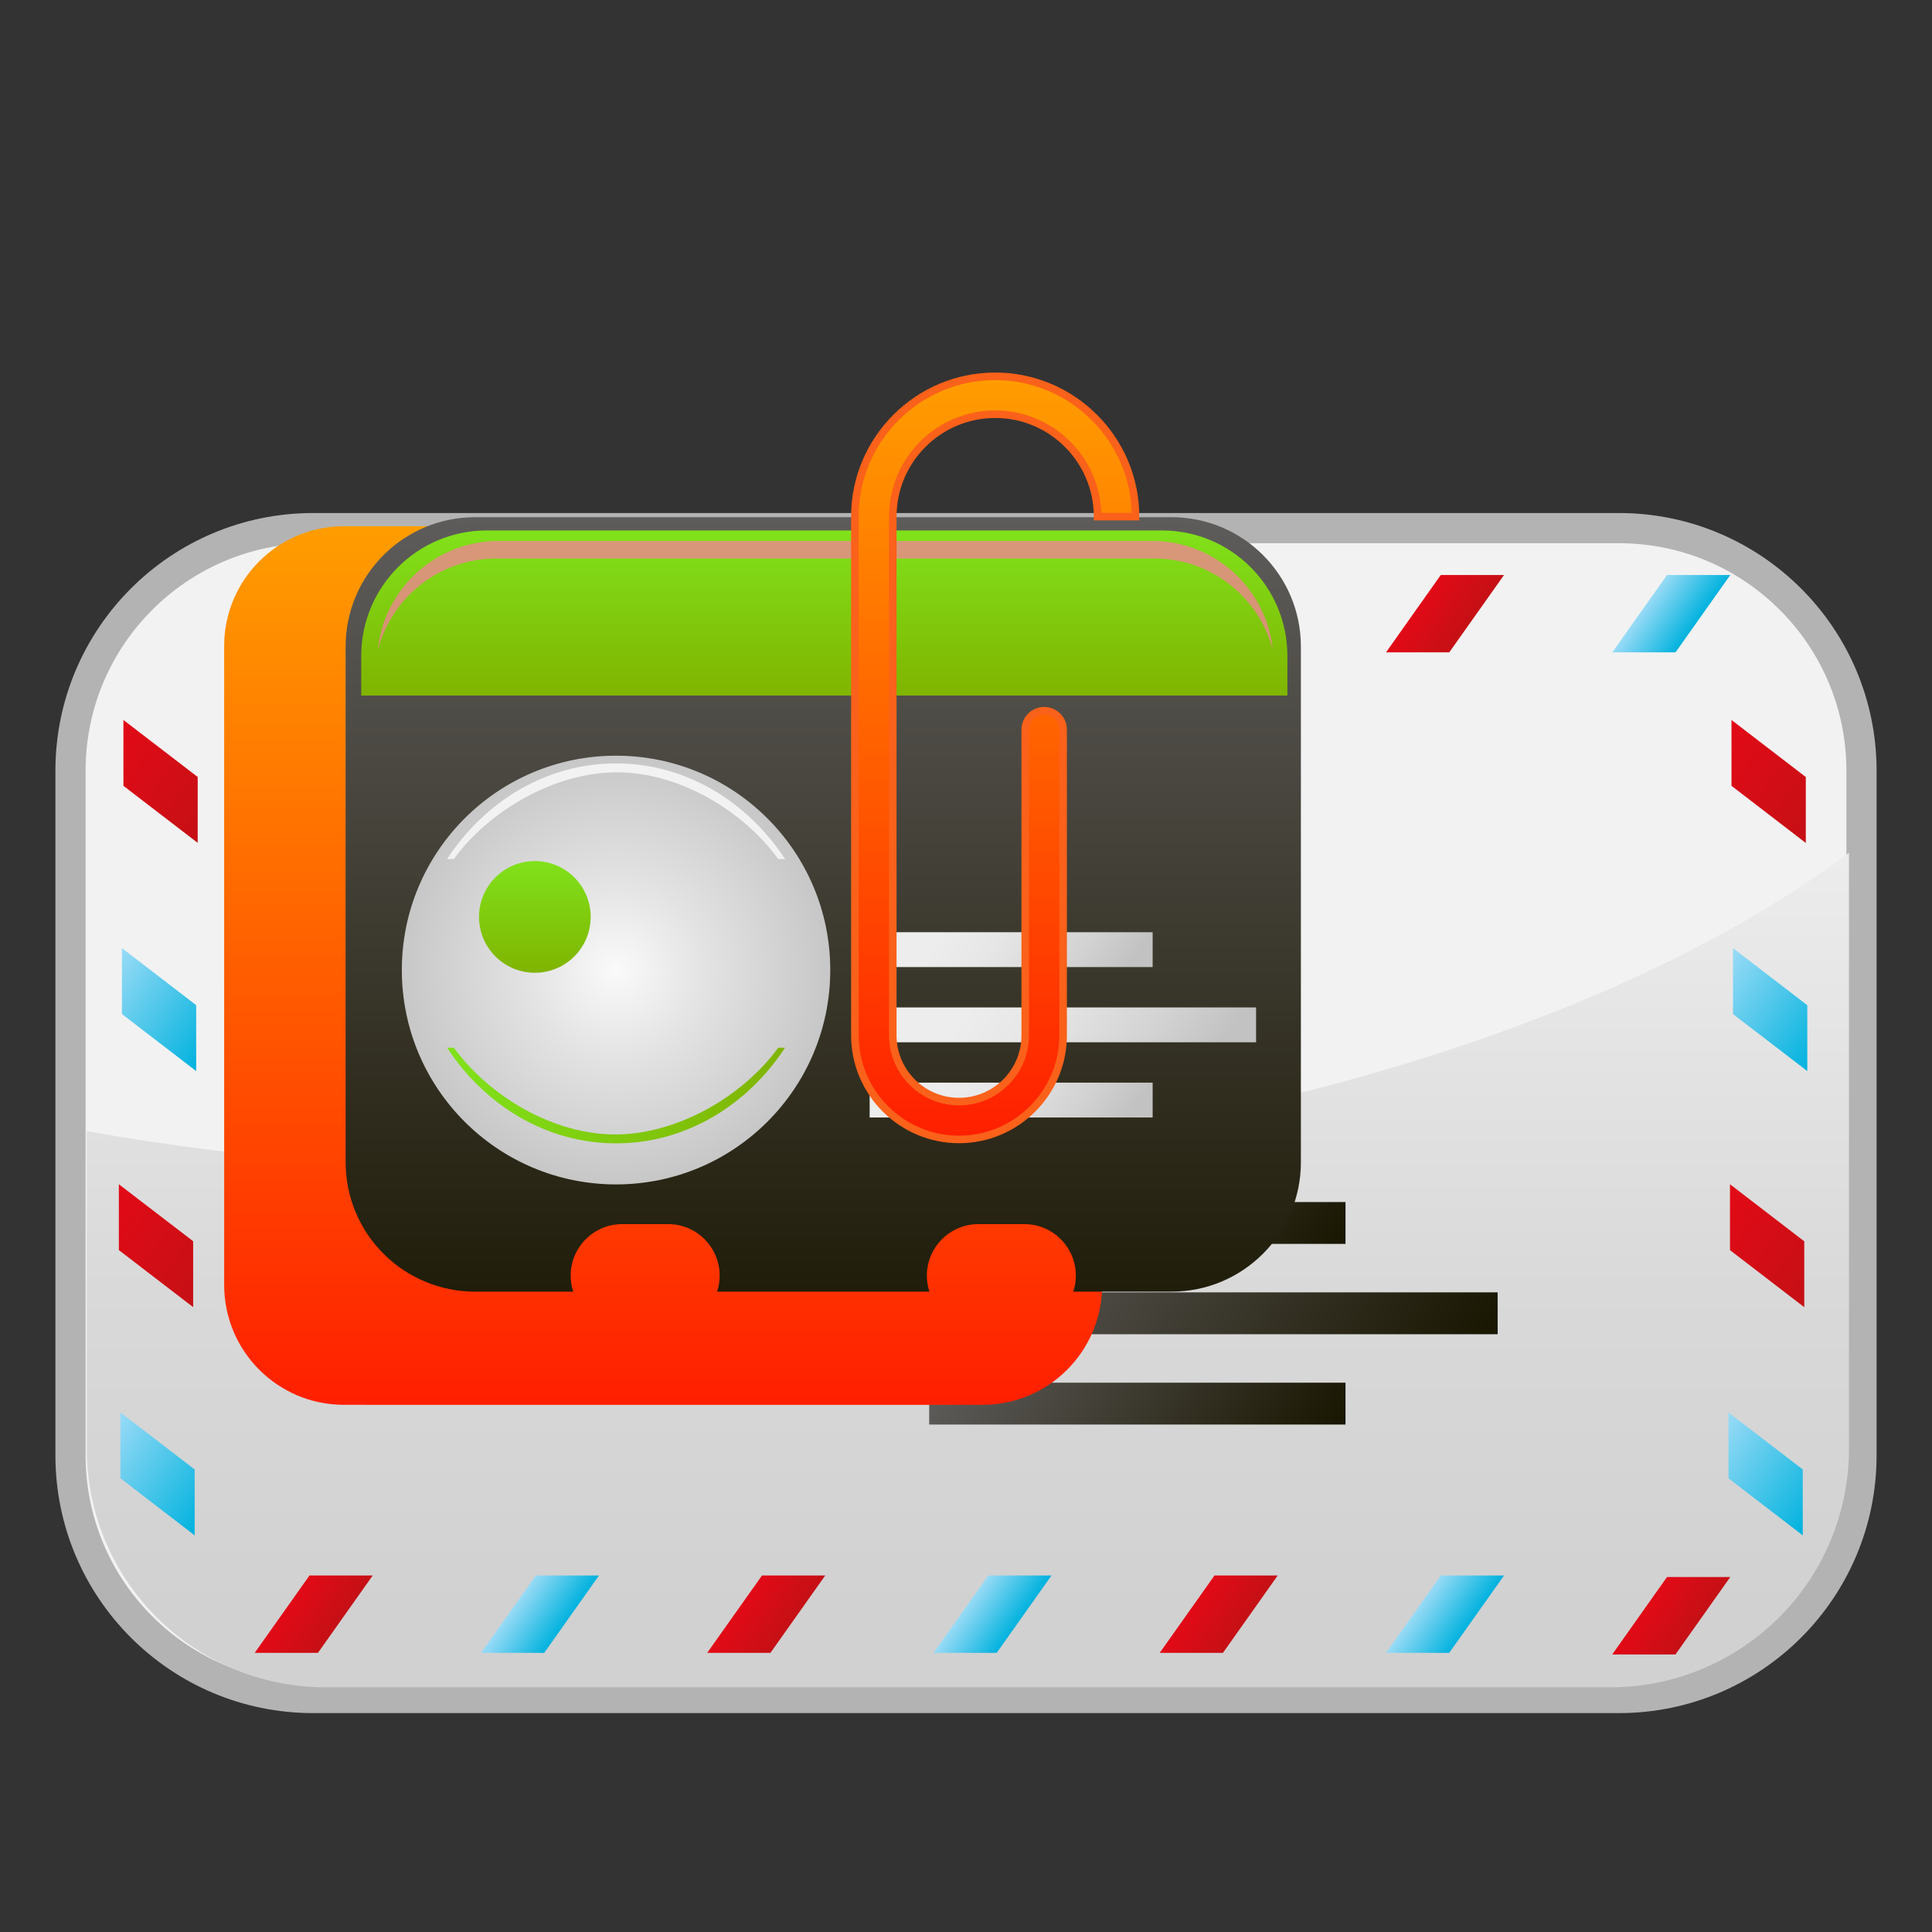 <?xml version="1.0" encoding="utf-8"?>
<!-- Generator: Adobe Illustrator 13.0.0, SVG Export Plug-In . SVG Version: 6.00 Build 14948)  -->
<!DOCTYPE svg PUBLIC "-//W3C//DTD SVG 1.1//EN" "http://www.w3.org/Graphics/SVG/1.1/DTD/svg11.dtd">
<svg version="1.1" id="Layer_1" xmlns="http://www.w3.org/2000/svg" xmlns:xlink="http://www.w3.org/1999/xlink" x="0px" y="0px"
	 width="128px" height="128px" viewBox="0 0 128 128" enable-background="new 0 0 128 128" xml:space="preserve">
<rect x="0" y="0" width="128" height="128" fill="#333333" stroke="none"/>
<g>
	<g>
		<path fill="#F2F2F2" stroke="#B3B3B3" stroke-width="2" d="M107.253,34.989H20.75c-8.881,0-16.079,7.197-16.079,16.074v45.357
			c0,8.882,7.198,16.078,16.079,16.078h86.503c8.878,0,16.076-7.196,16.076-16.078V51.063
			C123.329,42.187,116.131,34.989,107.253,34.989z"/>
		<linearGradient id="SVGID_1_" gradientUnits="userSpaceOnUse" x1="64.124" y1="112.631" x2="64.124" y2="49.403">
			<stop  offset="0.093" style="stop-color:#D1D1D1"/>
			<stop  offset="0.431" style="stop-color:#D9D9D9"/>
			<stop  offset="0.952" style="stop-color:#EFEFEF"/>
			<stop  offset="0.973" style="stop-color:#F0F0F0"/>
		</linearGradient>
		<path fill="url(#SVGID_1_)" d="M39.938,77.823c-12.036,0-23.555-1.019-34.189-2.874v21.018c0,8.738,7.08,15.82,15.818,15.82
			h85.114c8.735,0,15.818-7.082,15.818-15.82V56.5C105.368,69.299,74.802,77.823,39.938,77.823z"/>
		<g>
			<g>
				
					<linearGradient id="SVGID_2_" gradientUnits="userSpaceOnUse" x1="-327.364" y1="913.92" x2="-347.175" y2="900.048" gradientTransform="matrix(1 0 0 1 412.62 -813.991)">
					<stop  offset="0" style="stop-color:#181500"/>
					<stop  offset="1" style="stop-color:#5F5D5C"/>
				</linearGradient>
				<polygon fill="url(#SVGID_2_)" points="61.561,91.607 89.143,91.607 89.143,94.38 61.561,94.38 				"/>
			</g>
			<g>
				
					<linearGradient id="SVGID_3_" gradientUnits="userSpaceOnUse" x1="-318.94" y1="910.305" x2="-345.515" y2="891.697" gradientTransform="matrix(1 0 0 1 412.62 -813.991)">
					<stop  offset="0" style="stop-color:#181500"/>
					<stop  offset="1" style="stop-color:#5F5D5C"/>
				</linearGradient>
				<polygon fill="url(#SVGID_3_)" points="61.561,85.622 99.223,85.622 99.223,88.396 61.561,88.396 				"/>
				
					<linearGradient id="SVGID_4_" gradientUnits="userSpaceOnUse" x1="-327.363" y1="901.952" x2="-347.174" y2="888.081" gradientTransform="matrix(1 0 0 1 412.62 -813.991)">
					<stop  offset="0" style="stop-color:#181500"/>
					<stop  offset="1" style="stop-color:#5F5D5C"/>
				</linearGradient>
				<polygon fill="url(#SVGID_4_)" points="61.561,79.639 89.143,79.639 89.143,82.411 61.561,82.411 				"/>
			</g>
		</g>
		<g>
			<g>
				
					<linearGradient id="SVGID_5_" gradientUnits="userSpaceOnUse" x1="-390.416" y1="921.928" x2="-393.255" y2="919.94" gradientTransform="matrix(1 0 0 1 412.62 -813.991)">
					<stop  offset="0" style="stop-color:#C51015"/>
					<stop  offset="1" style="stop-color:#E20A16"/>
				</linearGradient>
				<polygon fill="url(#SVGID_5_)" points="21.066,109.505 16.876,109.505 20.504,104.38 24.693,104.38 				"/>
				
					<linearGradient id="SVGID_6_" gradientUnits="userSpaceOnUse" x1="-375.426" y1="921.928" x2="-378.264" y2="919.94" gradientTransform="matrix(1 0 0 1 412.62 -813.991)">
					<stop  offset="0" style="stop-color:#00B2DE"/>
					<stop  offset="1" style="stop-color:#99DBF6"/>
				</linearGradient>
				<polygon fill="url(#SVGID_6_)" points="36.057,109.505 31.865,109.505 35.494,104.38 39.684,104.38 				"/>
				
					<linearGradient id="SVGID_7_" gradientUnits="userSpaceOnUse" x1="-360.437" y1="921.929" x2="-363.276" y2="919.94" gradientTransform="matrix(1 0 0 1 412.62 -813.991)">
					<stop  offset="0" style="stop-color:#C51015"/>
					<stop  offset="1" style="stop-color:#E20A16"/>
				</linearGradient>
				<polygon fill="url(#SVGID_7_)" points="51.045,109.505 46.854,109.505 50.484,104.38 54.674,104.38 				"/>
				
					<linearGradient id="SVGID_8_" gradientUnits="userSpaceOnUse" x1="-345.446" y1="921.928" x2="-348.284" y2="919.941" gradientTransform="matrix(1 0 0 1 412.62 -813.991)">
					<stop  offset="0" style="stop-color:#00B2DE"/>
					<stop  offset="1" style="stop-color:#99DBF6"/>
				</linearGradient>
				<polygon fill="url(#SVGID_8_)" points="66.035,109.505 61.846,109.505 65.475,104.38 69.664,104.38 				"/>
				
					<linearGradient id="SVGID_9_" gradientUnits="userSpaceOnUse" x1="-330.457" y1="921.928" x2="-333.295" y2="919.941" gradientTransform="matrix(1 0 0 1 412.62 -813.991)">
					<stop  offset="0" style="stop-color:#C51015"/>
					<stop  offset="1" style="stop-color:#E20A16"/>
				</linearGradient>
				<polygon fill="url(#SVGID_9_)" points="81.025,109.505 76.835,109.505 80.463,104.38 84.652,104.38 				"/>
				
					<linearGradient id="SVGID_10_" gradientUnits="userSpaceOnUse" x1="-315.466" y1="921.928" x2="-318.305" y2="919.94" gradientTransform="matrix(1 0 0 1 412.62 -813.991)">
					<stop  offset="0" style="stop-color:#00B2DE"/>
					<stop  offset="1" style="stop-color:#99DBF6"/>
				</linearGradient>
				<polygon fill="url(#SVGID_10_)" points="96.016,109.505 91.824,109.505 95.454,104.38 99.645,104.38 				"/>
				
					<linearGradient id="SVGID_11_" gradientUnits="userSpaceOnUse" x1="-300.476" y1="922.032" x2="-303.313" y2="920.045" gradientTransform="matrix(1 0 0 1 412.62 -813.991)">
					<stop  offset="0" style="stop-color:#C51015"/>
					<stop  offset="1" style="stop-color:#E20A16"/>
				</linearGradient>
				<polygon fill="url(#SVGID_11_)" points="111.005,109.611 106.814,109.611 110.443,104.482 114.635,104.482 				"/>
			</g>
			<g>
				
					<linearGradient id="SVGID_12_" gradientUnits="userSpaceOnUse" x1="-300.475" y1="855.643" x2="-303.313" y2="853.655" gradientTransform="matrix(1 0 0 1 412.62 -813.991)">
					<stop  offset="0" style="stop-color:#00B2DE"/>
					<stop  offset="1" style="stop-color:#99DBF6"/>
				</linearGradient>
				<polygon fill="url(#SVGID_12_)" points="110.443,38.095 114.635,38.095 111.007,43.22 106.816,43.22 				"/>
				
					<linearGradient id="SVGID_13_" gradientUnits="userSpaceOnUse" x1="-315.464" y1="855.643" x2="-318.303" y2="853.655" gradientTransform="matrix(1 0 0 1 412.62 -813.991)">
					<stop  offset="0" style="stop-color:#C51015"/>
					<stop  offset="1" style="stop-color:#E20A16"/>
				</linearGradient>
				<polygon fill="url(#SVGID_13_)" points="95.454,38.095 99.646,38.095 96.018,43.22 91.827,43.22 				"/>
				
					<linearGradient id="SVGID_14_" gradientUnits="userSpaceOnUse" x1="-330.454" y1="855.643" x2="-333.292" y2="853.655" gradientTransform="matrix(1 0 0 1 412.62 -813.991)">
					<stop  offset="0" style="stop-color:#00B2DE"/>
					<stop  offset="1" style="stop-color:#99DBF6"/>
				</linearGradient>
				<polygon fill="url(#SVGID_14_)" points="80.466,38.095 84.656,38.095 81.025,43.22 76.837,43.22 				"/>
				
					<linearGradient id="SVGID_15_" gradientUnits="userSpaceOnUse" x1="-345.444" y1="855.643" x2="-348.283" y2="853.655" gradientTransform="matrix(1 0 0 1 412.62 -813.991)">
					<stop  offset="0" style="stop-color:#C51015"/>
					<stop  offset="1" style="stop-color:#E20A16"/>
				</linearGradient>
				<polygon fill="url(#SVGID_15_)" points="65.477,38.095 69.666,38.095 66.037,43.22 61.848,43.22 				"/>
				
					<linearGradient id="SVGID_16_" gradientUnits="userSpaceOnUse" x1="-360.435" y1="855.643" x2="-363.273" y2="853.655" gradientTransform="matrix(1 0 0 1 412.62 -813.991)">
					<stop  offset="0" style="stop-color:#00B2DE"/>
					<stop  offset="1" style="stop-color:#99DBF6"/>
				</linearGradient>
				<polygon fill="url(#SVGID_16_)" points="50.484,38.095 54.676,38.095 51.048,43.22 46.857,43.22 				"/>
				
					<linearGradient id="SVGID_17_" gradientUnits="userSpaceOnUse" x1="-375.423" y1="855.644" x2="-378.263" y2="853.656" gradientTransform="matrix(1 0 0 1 412.62 -813.991)">
					<stop  offset="0" style="stop-color:#C51015"/>
					<stop  offset="1" style="stop-color:#E20A16"/>
				</linearGradient>
				<polygon fill="url(#SVGID_17_)" points="35.496,38.095 39.688,38.095 36.057,43.22 31.867,43.22 				"/>
				
					<linearGradient id="SVGID_18_" gradientUnits="userSpaceOnUse" x1="-390.416" y1="855.535" x2="-393.253" y2="853.549" gradientTransform="matrix(1 0 0 1 412.62 -813.991)">
					<stop  offset="0" style="stop-color:#00B2DE"/>
					<stop  offset="1" style="stop-color:#99DBF6"/>
				</linearGradient>
				<polygon fill="url(#SVGID_18_)" points="20.506,37.987 24.695,37.987 21.066,43.114 16.876,43.114 				"/>
			</g>
			<g>
				
					<linearGradient id="SVGID_19_" gradientUnits="userSpaceOnUse" x1="-291.979" y1="899.02" x2="-299.108" y2="894.029" gradientTransform="matrix(1 0 0 1 412.62 -813.991)">
					<stop  offset="0" style="stop-color:#C51015"/>
					<stop  offset="1" style="stop-color:#E20A16"/>
				</linearGradient>
				<polygon fill="url(#SVGID_19_)" points="114.616,82.825 114.616,78.46 119.537,82.24 119.537,86.605 				"/>
				
					<linearGradient id="SVGID_20_" gradientUnits="userSpaceOnUse" x1="-292.079" y1="914.139" x2="-299.205" y2="909.149" gradientTransform="matrix(1 0 0 1 412.62 -813.991)">
					<stop  offset="0" style="stop-color:#00B2DE"/>
					<stop  offset="1" style="stop-color:#99DBF6"/>
				</linearGradient>
				<polygon fill="url(#SVGID_20_)" points="114.518,97.943 114.518,93.581 119.438,97.355 119.438,101.723 				"/>
				
					<linearGradient id="SVGID_21_" gradientUnits="userSpaceOnUse" x1="-291.877" y1="868.263" x2="-299.009" y2="863.269" gradientTransform="matrix(1 0 0 1 412.62 -813.991)">
					<stop  offset="0" style="stop-color:#C51015"/>
					<stop  offset="1" style="stop-color:#E20A16"/>
				</linearGradient>
				<polygon fill="url(#SVGID_21_)" points="114.716,52.063 114.716,47.7 119.639,51.481 119.639,55.849 				"/>
				
					<linearGradient id="SVGID_22_" gradientUnits="userSpaceOnUse" x1="-291.778" y1="883.379" x2="-298.906" y2="878.388" gradientTransform="matrix(1 0 0 1 412.62 -813.991)">
					<stop  offset="0" style="stop-color:#00B2DE"/>
					<stop  offset="1" style="stop-color:#99DBF6"/>
				</linearGradient>
				<polygon fill="url(#SVGID_22_)" points="114.816,67.186 114.816,62.819 119.738,66.598 119.738,70.962 				"/>
			</g>
			<g>
				
					<linearGradient id="SVGID_23_" gradientUnits="userSpaceOnUse" x1="-3371.349" y1="5032.097" x2="-3364.218" y2="5037.09" gradientTransform="matrix(-1 0 0 -1 -3357.245 5101.48)">
					<stop  offset="0" style="stop-color:#00B2DE"/>
					<stop  offset="1" style="stop-color:#99DBF6"/>
				</linearGradient>
				<polygon fill="url(#SVGID_23_)" points="12.998,66.596 12.998,70.962 8.077,67.182 8.077,62.813 				"/>
				
					<linearGradient id="SVGID_24_" gradientUnits="userSpaceOnUse" x1="-3371.446" y1="5047.213" x2="-3364.318" y2="5052.204" gradientTransform="matrix(-1 0 0 -1 -3357.245 5101.48)">
					<stop  offset="0" style="stop-color:#C51015"/>
					<stop  offset="1" style="stop-color:#E20A16"/>
				</linearGradient>
				<polygon fill="url(#SVGID_24_)" points="13.098,51.478 13.098,55.842 8.177,52.063 8.177,47.7 				"/>
				
					<linearGradient id="SVGID_25_" gradientUnits="userSpaceOnUse" x1="-3371.248" y1="5001.336" x2="-3364.117" y2="5006.329" gradientTransform="matrix(-1 0 0 -1 -3357.245 5101.48)">
					<stop  offset="0" style="stop-color:#00B2DE"/>
					<stop  offset="1" style="stop-color:#99DBF6"/>
				</linearGradient>
				<polygon fill="url(#SVGID_25_)" points="12.898,97.355 12.898,101.723 7.977,97.938 7.977,93.575 				"/>
				
					<linearGradient id="SVGID_26_" gradientUnits="userSpaceOnUse" x1="-3371.146" y1="5016.453" x2="-3364.018" y2="5021.444" gradientTransform="matrix(-1 0 0 -1 -3357.245 5101.48)">
					<stop  offset="0" style="stop-color:#C51015"/>
					<stop  offset="1" style="stop-color:#E20A16"/>
				</linearGradient>
				<polygon fill="url(#SVGID_26_)" points="12.797,82.234 12.797,86.602 7.875,82.822 7.875,78.46 				"/>
			</g>
		</g>
	</g>
	
		<linearGradient id="SVGID_27_" gradientUnits="userSpaceOnUse" x1="-368.684" y1="848.856" x2="-368.684" y2="907.066" gradientTransform="matrix(1 0 0 1 412.62 -813.991)">
		<stop  offset="0" style="stop-color:#FF9D00"/>
		<stop  offset="1" style="stop-color:#FF1F00"/>
	</linearGradient>
	<path fill="url(#SVGID_27_)" d="M22.782,34.864l42.307,0.002c4.379,0,7.931,3.555,7.931,7.938l0.002,42.335
		c0,4.383-3.551,7.936-7.931,7.936l-42.307-0.002c-4.38,0-7.931-3.553-7.931-7.936l-0.002-42.335
		C14.852,38.417,18.402,34.864,22.782,34.864L22.782,34.864z"/>
	<g>
		<g>
			<g>
				
					<linearGradient id="SVGID_28_" gradientUnits="userSpaceOnUse" x1="-192.183" y1="-622.057" x2="-192.183" y2="-680.739" gradientTransform="matrix(1 0 0 -1 246.727 -588.576)">
					<stop  offset="0" style="stop-color:#5F5D5C"/>
					<stop  offset="1" style="stop-color:#181500"/>
				</linearGradient>
				<path fill="url(#SVGID_28_)" d="M77.615,34.265h-46.14c-4.737,0-8.576,3.84-8.576,8.574v34.162c0,4.736,3.839,8.574,8.576,8.574
					h6.501c-0.109-0.332-0.169-0.688-0.169-1.059c0-1.887,1.53-3.416,3.418-3.416h3.038c1.887,0,3.417,1.531,3.417,3.416
					c0,0.37-0.062,0.727-0.17,1.059h14.066c-0.108-0.332-0.169-0.688-0.169-1.059c0-1.887,1.531-3.416,3.417-3.416h3.038
					c1.889,0,3.417,1.531,3.417,3.416c0,0.37-0.06,0.727-0.17,1.059h6.504c4.735,0,8.574-3.838,8.574-8.574V42.839
					C86.189,38.104,82.351,34.265,77.615,34.265z"/>
			</g>
			<g>
				<radialGradient id="SVGID_29_" cx="40.815" cy="64.268" r="14.198" gradientUnits="userSpaceOnUse">
					<stop  offset="0" style="stop-color:#FAFAFA"/>
					<stop  offset="0.414" style="stop-color:#E3E3E3"/>
					<stop  offset="1" style="stop-color:#C7C7C7"/>
				</radialGradient>
				<path fill="url(#SVGID_29_)" d="M26.622,64.268c0-7.843,6.354-14.202,14.192-14.202s14.193,6.359,14.193,14.202
					c0,7.845-6.355,14.203-14.193,14.203S26.622,72.112,26.622,64.268L26.622,64.268z"/>
				<linearGradient id="SVGID_30_" gradientUnits="userSpaceOnUse" x1="35.436" y1="57.047" x2="35.436" y2="64.448">
					<stop  offset="0" style="stop-color:#80E21B"/>
					<stop  offset="1" style="stop-color:#80B400"/>
				</linearGradient>
				<path fill="url(#SVGID_30_)" d="M31.737,60.747c0-2.043,1.657-3.7,3.699-3.7s3.698,1.657,3.698,3.7
					c0,2.045-1.656,3.701-3.698,3.701S31.737,62.792,31.737,60.747L31.737,60.747z"/>
				<path fill="#F2F2F2" d="M30.069,56.913c2.371-3.253,6.729-5.746,10.801-5.746c4.073,0,8.319,2.493,10.689,5.746h0.451
					c-2.512-3.829-6.589-6.335-11.195-6.335c-4.608,0-8.685,2.506-11.196,6.335H30.069z"/>
				<linearGradient id="SVGID_31_" gradientUnits="userSpaceOnUse" x1="29.619" y1="72.582" x2="52.011" y2="72.582">
					<stop  offset="0" style="stop-color:#80E21B"/>
					<stop  offset="1" style="stop-color:#80B400"/>
				</linearGradient>
				<path fill="url(#SVGID_31_)" d="M51.561,69.415c-2.371,3.254-6.729,5.746-10.802,5.746s-8.318-2.492-10.688-5.746h-0.451
					c2.512,3.83,6.588,6.335,11.195,6.335s8.685-2.505,11.196-6.335H51.561z"/>
			</g>
			<g>
				<g>
					
						<linearGradient id="SVGID_32_" gradientUnits="userSpaceOnUse" x1="-172.903" y1="-666.436" x2="-186.57" y2="-656.867" gradientTransform="matrix(1 0 0 -1 246.727 -588.769)">
						<stop  offset="0.082" style="stop-color:#C2C2C2"/>
						<stop  offset="0.264" style="stop-color:#D2D2D2"/>
						<stop  offset="0.559" style="stop-color:#E6E6E6"/>
						<stop  offset="0.758" style="stop-color:#EDEDED"/>
					</linearGradient>
					<polygon fill="url(#SVGID_32_)" points="57.616,71.728 76.366,71.728 76.366,74.037 57.616,74.037 					"/>
				</g>
				<g>
					
						<linearGradient id="SVGID_33_" gradientUnits="userSpaceOnUse" x1="-167.178" y1="-663.062" x2="-185.442" y2="-650.274" gradientTransform="matrix(1 0 0 -1 246.727 -588.769)">
						<stop  offset="0.082" style="stop-color:#C2C2C2"/>
						<stop  offset="0.264" style="stop-color:#D2D2D2"/>
						<stop  offset="0.559" style="stop-color:#E6E6E6"/>
						<stop  offset="0.758" style="stop-color:#EDEDED"/>
					</linearGradient>
					<polygon fill="url(#SVGID_33_)" points="57.616,66.745 83.219,66.745 83.219,69.054 57.616,69.054 					"/>
					
						<linearGradient id="SVGID_34_" gradientUnits="userSpaceOnUse" x1="-172.903" y1="-656.47" x2="-186.57" y2="-646.9" gradientTransform="matrix(1 0 0 -1 246.727 -588.769)">
						<stop  offset="0.082" style="stop-color:#C2C2C2"/>
						<stop  offset="0.264" style="stop-color:#D2D2D2"/>
						<stop  offset="0.559" style="stop-color:#E6E6E6"/>
						<stop  offset="0.758" style="stop-color:#EDEDED"/>
					</linearGradient>
					<polygon fill="url(#SVGID_34_)" points="57.616,61.762 76.366,61.762 76.366,64.071 57.616,64.071 					"/>
				</g>
			</g>
			
				<linearGradient id="SVGID_35_" gradientUnits="userSpaceOnUse" x1="-192.115" y1="-623.913" x2="-192.115" y2="-634.852" gradientTransform="matrix(1 0 0 -1 246.727 -588.769)">
				<stop  offset="0" style="stop-color:#80E21B"/>
				<stop  offset="1" style="stop-color:#80B400"/>
			</linearGradient>
			<path fill="url(#SVGID_35_)" d="M76.979,35.144H32.246c-4.593,0-8.314,3.724-8.314,8.312v2.627h61.361v-2.627
				C85.293,38.867,81.571,35.144,76.979,35.144z"/>
			<path opacity="0.8" fill="#EC8690" d="M32.872,37.007h43.619c3.776,0,6.939,2.586,7.841,6.078
				c-0.4-4.067-3.831-7.246-8.005-7.246H33.036c-4.176,0-7.606,3.179-8.007,7.247C25.931,39.593,29.095,37.007,32.872,37.007z"/>
		</g>
	</g>
	
		<linearGradient id="SVGID_36_" gradientUnits="userSpaceOnUse" x1="-346.685" y1="838.924" x2="-346.685" y2="889.482" gradientTransform="matrix(1 0 0 1 412.62 -813.991)">
		<stop  offset="0" style="stop-color:#FF9D00"/>
		<stop  offset="1" style="stop-color:#FF1F00"/>
	</linearGradient>
	<path fill="url(#SVGID_36_)" stroke="#FA611A" stroke-width="0.5" d="M63.538,75.49c3.804,0,6.897-3.096,6.897-6.895V48.341
		c0-0.693-0.562-1.254-1.256-1.254s-1.255,0.561-1.255,1.254v20.255c0,2.42-1.969,4.387-4.388,4.387s-4.387-1.967-4.387-4.387
		V34.229c0-3.742,3.043-6.787,6.785-6.787s6.785,3.045,6.785,6.787h2.512c0-5.127-4.17-9.297-9.297-9.297s-9.297,4.17-9.297,9.297
		v34.364C56.641,72.396,59.734,75.49,63.538,75.49z"/>
</g>
</svg>
